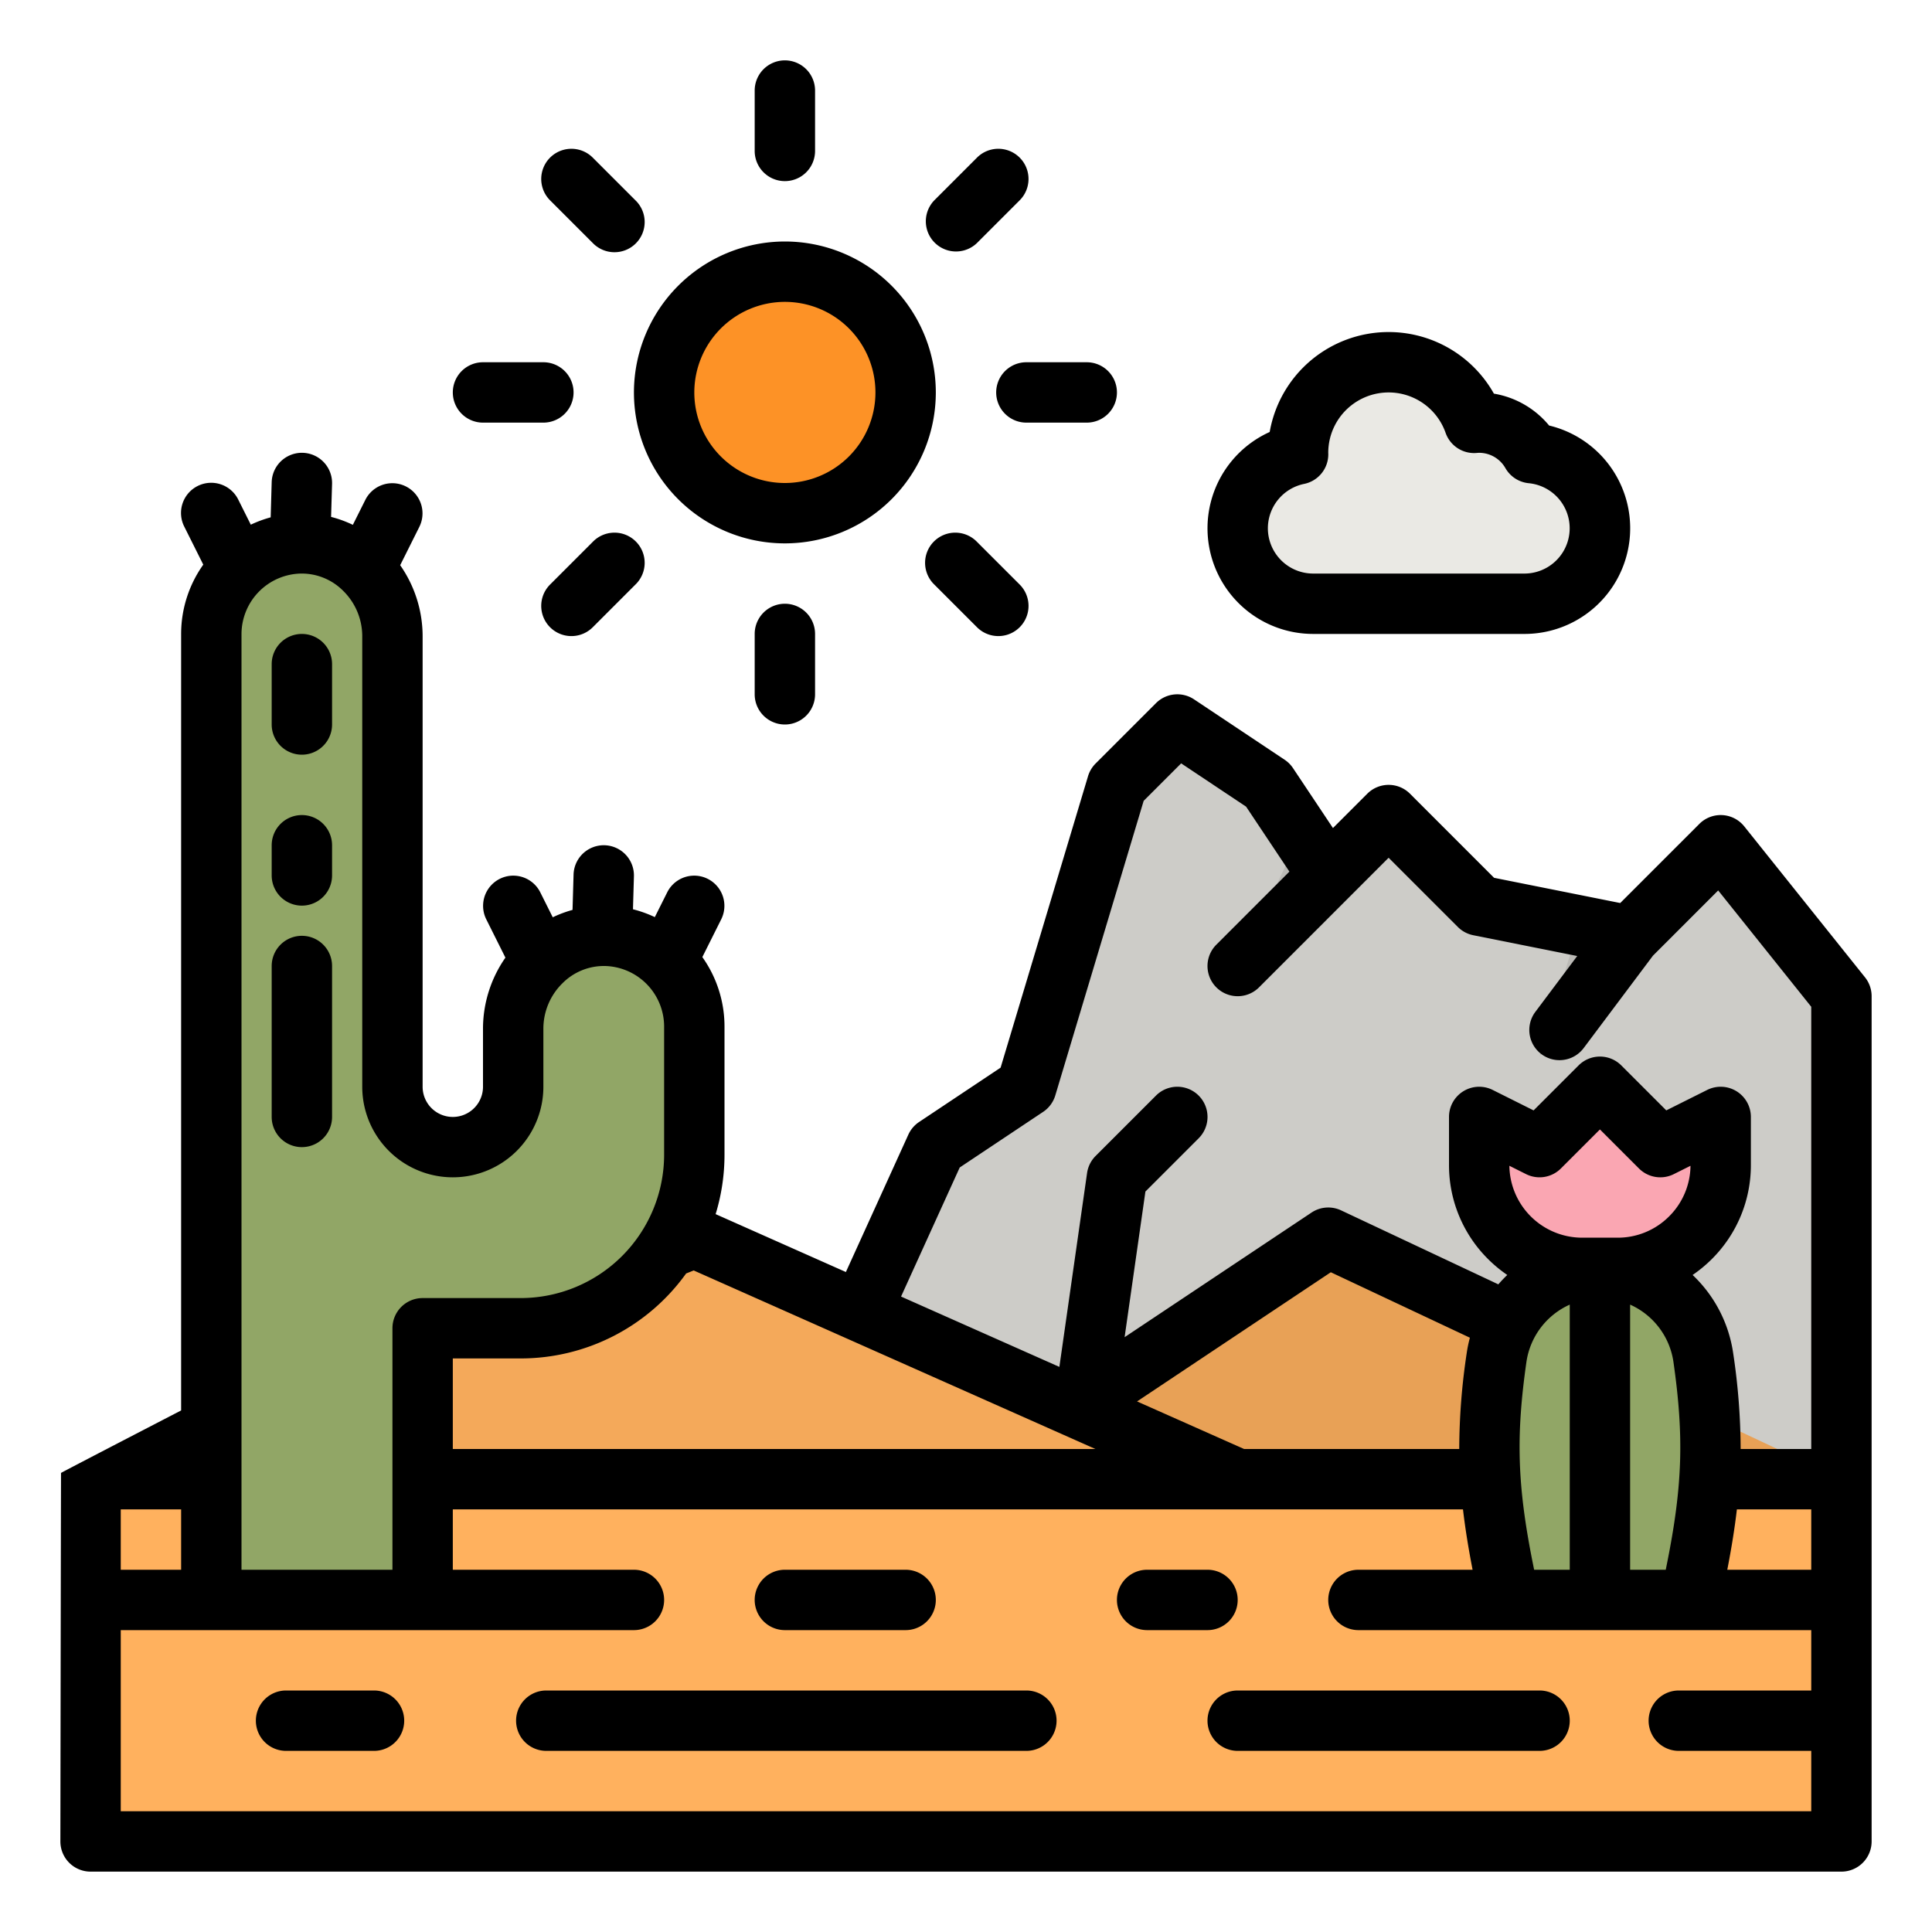 <svg height="512" viewBox="0 0 512 512" width="512" xmlns="http://www.w3.org/2000/svg"><g id="filled_outline" data-name="filled outline"><path d="m456 224-24 24-40-8-24-24-16 16-16-24-24-16-16 16-24 80-24 16-40 88h280v-128z" fill="#cdccc8"/><path d="m352 232-24 24 16.7-34.94h.01z" fill="#cdccc8"/><path d="m488 392-136-64-96 64z" fill="#e8a156"/><path d="m24 392v96h464v-96h-280z" fill="#ffb15e"/><path d="m328 392-144-64-160 64z" fill="#f4a95a"/><path d="m160.464 248c-13.453-.251-24.464 11.085-24.464 24.54v15.46a16 16 0 0 1 -16 16 16 16 0 0 1 -16-16v-119.46c0-13.455-11.011-24.791-24.464-24.536a24 24 0 0 0 -23.536 23.996v256h56v-72h26a46 46 0 0 0 46-46v-34a24 24 0 0 0 -23.536-24z" fill="#91a666"/><path d="m408 280 24-32-13.599-2.72z" fill="#bbbab6"/><path d="m352 232-24 24 16.7-34.94h.01z" fill="#bbbab6"/><path d="m448 424h-48l-1.613-8.064c-4.227-21.137-4.83-34.838-1.781-56.177a27.672 27.672 0 0 1 27.394-23.759 27.672 27.672 0 0 1 27.394 23.759c3.049 21.339 2.446 35.04-1.781 56.177z" fill="#91a666"/><path d="m432 337.18v86.82h-16v-86.82a27.709 27.709 0 0 1 16 0z" fill="#91a666"/><path d="m424 288-16 16-16-8v12.686a27.315 27.315 0 0 0 8 19.314 27.315 27.315 0 0 0 19.314 8h9.372a27.315 27.315 0 0 0 19.314-8 27.315 27.315 0 0 0 8-19.314v-12.686l-16 8z" fill="#faa6b2"/><circle cx="208" cy="104" fill="#fd9226" r="32"/><path d="m405.9 120.1a15.982 15.982 0 0 0 -13.9-8.1c-.455 0-.9.031-1.348.068a24 24 0 0 0 -46.652 7.932c0 .134.008.266.01.4a20.006 20.006 0 0 0 -16.01 19.6 20 20 0 0 0 20 20h56a20 20 0 0 0 20-20 20 20 0 0 0 -18.1-19.9z" fill="#eae9e4"/><path d="m462.247 219a8 8 0 0 0 -11.9-.66l-20.972 20.972-33.427-6.684-22.287-22.288a8 8 0 0 0 -11.314 0l-9.1 9.1-10.587-15.881a8.02 8.02 0 0 0 -2.218-2.218l-24-16a8 8 0 0 0 -10.095 1l-16 16a8.013 8.013 0 0 0 -2.006 3.358l-23.172 77.24-21.6 14.4a8 8 0 0 0 -2.845 3.345l-16.556 36.416-34.519-15.342a53.826 53.826 0 0 0 2.351-15.758v-34a31.731 31.731 0 0 0 -5.873-18.365l5.028-10.057a8 8 0 0 0 -14.31-7.156l-3.312 6.623a31.735 31.735 0 0 0 -5.79-2.078l.254-8.736a8 8 0 1 0 -15.997-.462l-.271 9.363a31.3 31.3 0 0 0 -5.243 1.958l-3.334-6.668a8 8 0 0 0 -14.31 7.156l5.1 10.207a32.915 32.915 0 0 0 -5.942 18.755v15.46a8 8 0 0 1 -16 0v-119.46a32.915 32.915 0 0 0 -5.948-18.755l5.1-10.207a8 8 0 0 0 -14.31-7.156l-3.332 6.663a31.132 31.132 0 0 0 -5.77-2.1l.26-8.754a8 8 0 1 0 -16-.462l-.27 9.33a31.659 31.659 0 0 0 -5.266 1.946l-3.312-6.623a8 8 0 1 0 -14.31 7.156l5.028 10.057a31.731 31.731 0 0 0 -5.87 18.365v205.784s-31.8 16.459-31.826 16.558-.174 97.658-.174 97.658a8 8 0 0 0 8 8h464a8 8 0 0 0 8-8v-224a8 8 0 0 0 -1.753-5zm-280.416 118.484 2.005-.8 106.464 47.316h-170.3v-24h18a53.955 53.955 0 0 0 43.831-22.516zm-117.831-169.484a16.078 16.078 0 0 1 15.688-16 15.513 15.513 0 0 1 11.257 4.574 16.876 16.876 0 0 1 5.055 11.966v119.46a24 24 0 0 0 48 0v-15.46a16.876 16.876 0 0 1 5.055-11.963 15.5 15.5 0 0 1 11.257-4.577 16.078 16.078 0 0 1 15.688 16v34a38.043 38.043 0 0 1 -38 38h-26a8 8 0 0 0 -8 8v64h-40zm-32 232h16v16h-16zm448 48h-35.1a8 8 0 0 0 0 16h35.1v16h-448v-48h136a8 8 0 0 0 0-16h-48v-16h267.706c.584 5.011 1.43 10.267 2.546 16h-30.252a8 8 0 0 0 0 16h120zm-178.668-76.607 51.348-34.232 36.857 17.345a35.193 35.193 0 0 0 -.85 4.121 172.424 172.424 0 0 0 -1.973 25.373h-57.014zm141.011-49.05a19.187 19.187 0 0 1 -13.656 5.657h-9.374a19.315 19.315 0 0 1 -19.313-19.055l4.421 2.21a8 8 0 0 0 9.235-1.5l10.344-10.342 10.343 10.344a8 8 0 0 0 9.235 1.5l4.421-2.21a19.184 19.184 0 0 1 -5.656 13.396zm-.575 92.024-.327 1.633h-9.441v-70.261a19.754 19.754 0 0 1 11.475 15.151c2.835 19.848 2.425 32.842-1.707 53.477zm-25.768-68.628v70.261h-9.442l-.326-1.633c-4.127-20.635-4.542-33.629-1.707-53.477a19.754 19.754 0 0 1 11.475-15.151zm64 70.261h-22.252c1.116-5.733 1.962-10.989 2.546-16h19.706zm0-32h-18.714a172.411 172.411 0 0 0 -1.973-25.372 35.542 35.542 0 0 0 -10.753-20.747 35.705 35.705 0 0 0 5.1-4.224 35.08 35.08 0 0 0 10.34-24.97v-12.687a8 8 0 0 0 -11.578-7.155l-10.842 5.421-11.923-11.923a8 8 0 0 0 -11.314 0l-11.923 11.923-10.842-5.421a8 8 0 0 0 -11.578 7.155v12.687a35.08 35.08 0 0 0 10.343 24.97 35.745 35.745 0 0 0 5.1 4.223q-1.245 1.185-2.372 2.487l-41.661-19.605a8 8 0 0 0 -7.844.582l-49.533 33.022 5.513-38.595 14.115-14.114a8 8 0 0 0 -11.314-11.314l-16 16a7.994 7.994 0 0 0 -2.262 4.525l-7.34 51.374-41.956-18.642 15.549-34.206 22.1-14.734a8.007 8.007 0 0 0 3.225-4.357l23.42-78.069 9.937-9.936 17.211 11.475 11.475 17.211-19.363 19.363a8 8 0 0 0 11.314 11.314l34.343-34.347 18.343 18.343a8.008 8.008 0 0 0 4.088 2.188l27.553 5.51-11.1 14.8a8 8 0 1 0 12.8 9.6l18.373-24.5 17.279-17.28 24.664 30.832z"/><path d="m80 168a8 8 0 0 0 -8 8v16a8 8 0 0 0 16 0v-16a8 8 0 0 0 -8-8z"/><path d="m80 216a8 8 0 0 0 -8 8v8a8 8 0 0 0 16 0v-8a8 8 0 0 0 -8-8z"/><path d="m80 248a8 8 0 0 0 -8 8v40a8 8 0 0 0 16 0v-40a8 8 0 0 0 -8-8z"/><path d="m208 432h32a8 8 0 0 0 0-16h-32a8 8 0 0 0 0 16z"/><path d="m272 448h-127.231a8 8 0 0 0 0 16h127.231a8 8 0 0 0 0-16z"/><path d="m408 448h-80a8 8 0 0 0 0 16h80a8 8 0 0 0 0-16z"/><path d="m99.119 448h-23.311a8 8 0 1 0 0 16h23.311a8 8 0 1 0 0-16z"/><path d="m328 424a8 8 0 0 0 -8-8h-16a8 8 0 0 0 0 16h16a8 8 0 0 0 8-8z"/><path d="m168 104a40 40 0 1 0 40-40 40.045 40.045 0 0 0 -40 40zm40-24a24 24 0 1 1 -24 24 24.028 24.028 0 0 1 24-24z"/><path d="m216 40v-16a8 8 0 0 0 -16 0v16a8 8 0 0 0 16 0z"/><path d="m157.088 41.774a8 8 0 0 0 -11.313 11.315l11.313 11.311a8 8 0 1 0 11.312-11.312z"/><path d="m120 104a8 8 0 0 0 8 8h16a8 8 0 0 0 0-16h-16a8 8 0 0 0 -8 8z"/><path d="m157.088 143.6-11.313 11.313a8 8 0 0 0 11.313 11.315l11.312-11.316a8 8 0 1 0 -11.312-11.312z"/><path d="m200 168v16a8 8 0 0 0 16 0v-16a8 8 0 0 0 -16 0z"/><path d="m258.912 143.6a8 8 0 1 0 -11.312 11.312l11.314 11.314a8 8 0 0 0 11.313-11.315z"/><path d="m296 104a8 8 0 0 0 -8-8h-16a8 8 0 0 0 0 16h16a8 8 0 0 0 8-8z"/><path d="m258.912 41.774-11.312 11.314a8 8 0 0 0 11.312 11.312l11.313-11.313a8 8 0 0 0 -11.313-11.315z"/><path d="m404 168a28 28 0 0 0 6.53-55.232 24.094 24.094 0 0 0 -14.63-8.448 32 32 0 0 0 -59.419 10.16 28 28 0 0 0 11.519 53.52zm-68-28a12.026 12.026 0 0 1 9.6-11.759 8 8 0 0 0 6.411-7.986l-.011-.255a16 16 0 0 1 31.1-5.288 8 8 0 0 0 8.213 5.329c.227-.02.454-.041.685-.041a8.025 8.025 0 0 1 6.95 4.057 8.006 8.006 0 0 0 6.2 4 12 12 0 0 1 -1.148 23.943h-56a12.013 12.013 0 0 1 -12-12z"/></g></svg>